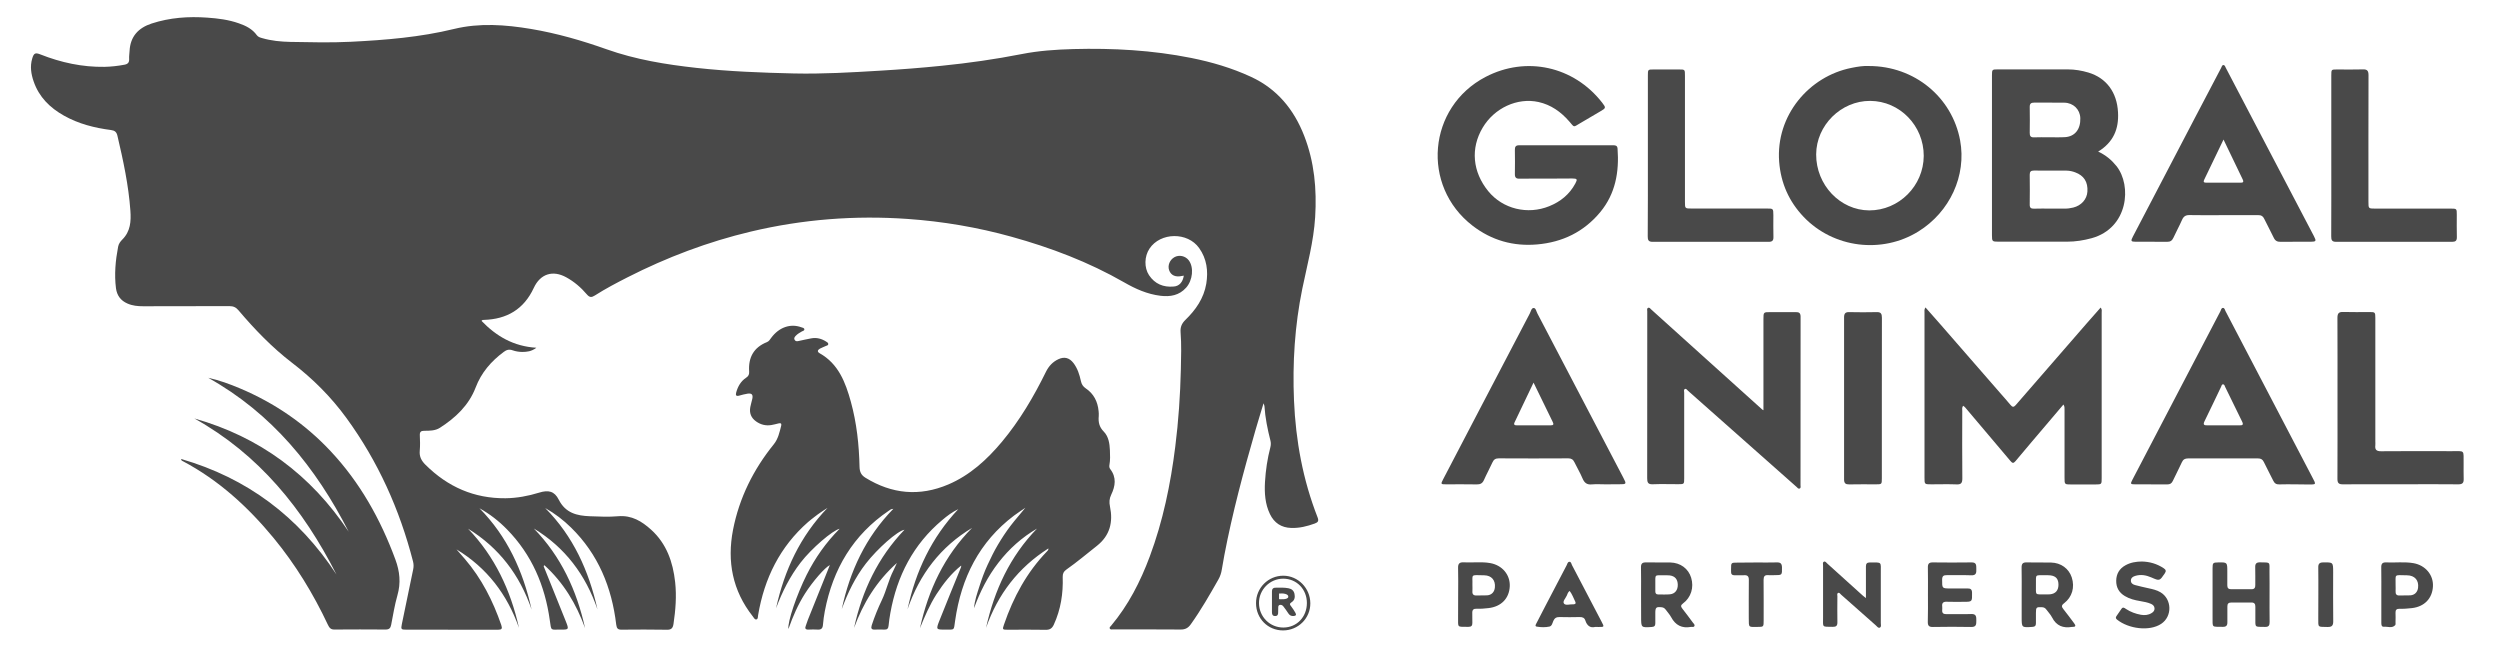 <?xml version="1.0" encoding="utf-8"?>
<!-- Generator: Adobe Illustrator 27.6.1, SVG Export Plug-In . SVG Version: 6.00 Build 0)  -->
<svg version="1.1" id="Layer_1" xmlns="http://www.w3.org/2000/svg" xmlns:xlink="http://www.w3.org/1999/xlink" x="0px" y="0px"
	 viewBox="0 0 362.77 96.18" style="enable-background:new 0 0 362.77 96.18;" xml:space="preserve">
<style type="text/css">
	.st0{fill:#494949;}
</style>
<g>
	<path class="st0" d="M171.78,40c-0.12,0.02-0.19,0.02-0.25,0.04c-0.94,0.22-1.62-0.08-1.88-0.83c-0.24-0.68,0.08-1.49,0.75-1.88
		c0.69-0.4,1.62-0.2,2.11,0.46c0.75,1.01,0.57,2.87-0.39,3.95c-1.01,1.13-2.31,1.35-3.72,1.18c-1.91-0.23-3.63-1-5.28-1.95
		c-5.16-2.96-10.66-5.04-16.35-6.62c-4.93-1.37-9.96-2.22-15.05-2.58c-7.67-0.54-15.25,0.05-22.75,1.83
		c-6.23,1.48-12.19,3.73-17.91,6.64c-1.61,0.82-3.21,1.66-4.73,2.63c-0.47,0.3-0.76,0.33-1.17-0.15c-0.85-1-1.84-1.85-2.99-2.48
		c-1.96-1.08-3.76-0.51-4.71,1.53c-1.45,3.13-3.93,4.55-7.24,4.65c-0.1,0-0.21-0.03-0.35,0.14c2.14,2.22,4.64,3.7,7.96,3.9
		c-0.73,0.56-1.39,0.6-2.02,0.61c-0.48,0-0.98-0.08-1.43-0.24c-0.51-0.18-0.88-0.07-1.29,0.24c-1.81,1.35-3.24,2.98-4.07,5.16
		c-0.99,2.59-2.93,4.4-5.19,5.85c-0.67,0.43-1.5,0.43-2.28,0.43c-0.46,0-0.65,0.16-0.63,0.64c0.03,0.75,0.06,1.51-0.01,2.26
		c-0.08,0.86,0.25,1.46,0.84,2.04c3.23,3.21,7.07,4.89,11.6,4.85c1.66-0.02,3.28-0.32,4.87-0.81c1.34-0.42,2.23-0.24,2.86,1.02
		c0.98,1.94,2.64,2.33,4.5,2.4c1.37,0.05,2.76,0.12,4.12,0c1.96-0.17,3.43,0.73,4.79,1.96c2.23,2.02,3.16,4.68,3.48,7.61
		c0.22,2.03,0.06,4.04-0.24,6.05c-0.09,0.63-0.33,0.87-0.98,0.85c-2.18-0.04-4.36-0.03-6.54-0.01c-0.53,0.01-0.72-0.16-0.79-0.72
		c-0.64-5.43-2.62-10.23-6.54-14.08c-1.13-1.11-2.38-2.07-3.77-2.85c4.07,4.09,6.34,9.12,7.59,14.71c-1.72-5.02-4.71-9-9.24-11.74
		c3.94,4.04,6.22,8.96,7.44,14.46c-1.27-3.52-3.14-6.62-5.9-9.13c-0.18,0.12-0.08,0.21-0.05,0.3c1.05,2.61,2.11,5.21,3.15,7.83
		c0.48,1.2,0.46,1.23-0.8,1.21c-1.42-0.02-1.29,0.27-1.52-1.35c-0.7-5.05-2.62-9.52-6.19-13.17c-1.19-1.22-2.52-2.26-4.02-3.09
		c4.04,4.1,6.33,9.11,7.57,14.7c-1.72-5.02-4.73-8.97-9.22-11.73c3.88,4.04,6.17,8.92,7.39,14.39c-1.72-4.88-4.67-8.73-9.07-11.39
		c0.41,0.47,0.82,0.93,1.22,1.4c2.42,2.82,4.07,6.07,5.28,9.58c0.18,0.53,0.07,0.68-0.48,0.68c-4.44-0.01-8.89-0.01-13.33-0.01
		c-0.72,0-0.77-0.06-0.62-0.8c0.54-2.66,1.09-5.31,1.65-7.97c0.08-0.39,0.07-0.75-0.03-1.14c-1.94-7.55-5.08-14.51-9.65-20.79
		c-2.25-3.09-4.9-5.73-7.92-8.04c-2.88-2.21-5.4-4.83-7.76-7.61c-0.36-0.43-0.75-0.6-1.31-0.6c-4.17,0.02-8.34,0.01-12.51,0.02
		c-0.79,0-1.56-0.07-2.3-0.4c-0.96-0.42-1.51-1.16-1.65-2.2c-0.26-2.03-0.07-4.04,0.31-6.04c0.08-0.43,0.33-0.76,0.61-1.04
		c1.19-1.18,1.28-2.65,1.17-4.19c-0.26-3.69-1.04-7.28-1.88-10.87c-0.13-0.55-0.39-0.76-0.93-0.83c-2.39-0.31-4.7-0.89-6.83-2.09
		c-2.03-1.14-3.62-2.69-4.4-4.97c-0.37-1.07-0.54-2.17-0.21-3.3C4.9,7.71,5.12,7.6,5.87,7.9c2.99,1.18,6.08,1.85,9.29,1.8
		c0.97-0.02,1.94-0.13,2.9-0.31c0.53-0.1,0.71-0.35,0.68-0.88c-0.02-0.36,0.04-0.73,0.06-1.09c0.1-2.14,1.29-3.38,3.21-4.01
		c2.64-0.86,5.34-1.05,8.09-0.85c1.55,0.11,3.07,0.3,4.55,0.82c1.01,0.35,1.96,0.81,2.62,1.73c0.19,0.26,0.49,0.34,0.77,0.42
		c1.33,0.39,2.71,0.52,4.08,0.55c2.94,0.05,5.89,0.13,8.82-0.02C55.96,5.81,60.97,5.4,65.89,4.2c3.7-0.9,7.44-0.62,11.16,0
		c3.75,0.63,7.39,1.68,10.97,2.95c4.23,1.5,8.6,2.21,13.03,2.7c4.71,0.52,9.44,0.7,14.18,0.81c4.15,0.09,8.28-0.15,12.42-0.4
		c3.02-0.18,6.03-0.41,9.04-0.72c3.87-0.39,7.72-0.94,11.55-1.69c2.47-0.49,4.99-0.66,7.51-0.73c5.75-0.15,11.46,0.16,17.11,1.29
		c2.98,0.6,5.88,1.45,8.65,2.73c3.78,1.74,6.24,4.71,7.74,8.57c1.48,3.8,1.84,7.75,1.59,11.8c-0.22,3.55-1.16,6.96-1.87,10.41
		c-1.09,5.34-1.43,10.76-1.2,16.2c0.25,5.83,1.29,11.51,3.42,16.95c0.2,0.52,0.08,0.72-0.41,0.9c-1.11,0.4-2.22,0.68-3.41,0.64
		c-1.43-0.04-2.47-0.72-3.09-2.01c-0.71-1.47-0.81-3.07-0.72-4.67c0.1-1.7,0.35-3.38,0.78-5.03c0.08-0.32,0.09-0.64,0.01-0.96
		c-0.42-1.65-0.76-3.31-0.87-5.02c-0.01-0.08-0.05-0.15-0.13-0.4c-0.42,1.4-0.81,2.64-1.17,3.89c-1.73,6-3.35,12.02-4.52,18.16
		c-0.13,0.68-0.25,1.36-0.36,2.04c-0.08,0.54-0.25,1.04-0.52,1.51c-1.25,2.2-2.51,4.4-3.98,6.46c-0.38,0.54-0.81,0.78-1.48,0.77
		c-3.26-0.03-6.52-0.01-9.78-0.02c-0.18,0-0.41,0.08-0.51-0.14c-0.07-0.16,0.09-0.27,0.19-0.38c2.51-2.99,4.26-6.41,5.62-10.06
		c1.92-5.15,3.02-10.49,3.7-15.94c0.47-3.72,0.72-7.45,0.81-11.2c0.04-1.81,0.1-3.62-0.04-5.42c-0.05-0.73,0.17-1.25,0.69-1.76
		c1.5-1.45,2.68-3.13,3.04-5.26c0.3-1.84,0.08-3.61-1.04-5.18c-1.67-2.35-5.61-2.3-7.2,0.09c-0.75,1.12-0.79,2.76-0.07,3.85
		c0.85,1.28,2.1,1.78,3.57,1.65C171.13,41.53,171.64,40.92,171.78,40z"/>
	<path class="st0" d="M152.13,79.58c-4.37,2.79-7.33,6.64-9.05,11.53c1.21-5.47,3.48-10.37,7.4-14.41c-2.19,1.28-4.05,2.94-5.6,4.95
		c-1.55,2-2.67,4.22-3.54,6.61c0.08-1.1,0.45-2.13,0.78-3.17c0.34-1.07,0.72-2.12,1.19-3.13c0.46-0.99,0.94-1.98,1.5-2.92
		c0.57-0.96,1.18-1.89,1.86-2.78c0.67-0.88,1.42-1.7,2.12-2.58c-0.55,0.38-1.11,0.74-1.65,1.14c-5.03,3.8-7.65,9.02-8.54,15.23
		c-0.22,1.51-0.02,1.29-1.43,1.31c-1.33,0.01-1.36-0.01-0.87-1.26c1.03-2.6,2.09-5.18,3.14-7.76c0.03-0.08,0.05-0.16,0.03-0.27
		c-1.45,1.16-2.57,2.6-3.58,4.16c-0.99,1.55-1.71,3.23-2.4,4.93c1.22-5.55,3.54-10.51,7.57-14.56c-4.58,2.74-7.62,6.73-9.37,11.81
		c1.18-5.52,3.5-10.42,7.37-14.53c-0.87,0.41-1.62,0.98-2.34,1.59c-4.19,3.52-6.55,8.09-7.52,13.47c-0.11,0.61-0.2,1.23-0.26,1.86
		c-0.04,0.41-0.21,0.58-0.6,0.56c-0.47-0.01-0.93-0.02-1.4,0c-0.49,0.02-0.58-0.19-0.44-0.64c0.41-1.25,0.9-2.46,1.47-3.65
		c0.67-1.4,0.97-2.94,1.69-4.32c0.15-0.3,0.28-0.61,0.49-1.06c-2.97,2.66-4.9,5.83-6.22,9.43c1.18-5.41,3.46-10.22,7.32-14.25
		c-1.03,0.17-3.92,2.74-5.6,4.9c-1.55,2-2.63,4.24-3.5,6.61c1.18-5.5,3.46-10.42,7.48-14.54c-0.34,0-0.5,0.17-0.67,0.28
		c-5.15,3.49-8.1,8.44-9.27,14.56c-0.12,0.65-0.22,1.32-0.27,1.98c-0.04,0.52-0.25,0.73-0.76,0.7c-0.44-0.03-0.89-0.02-1.33,0
		c-0.47,0.02-0.56-0.18-0.39-0.59c0.11-0.28,0.19-0.57,0.3-0.85c1.06-2.65,2.13-5.3,3.18-7.92c-0.69,0.32-2.48,2.36-3.61,4.14
		c-1,1.58-1.75,3.28-2.4,5.13c-0.16-1,1.23-5.04,2.64-7.85c1.24-2.47,2.81-4.7,4.79-6.69c-1.01,0.22-4.07,2.84-5.66,4.9
		c-1.55,2.01-2.68,4.26-3.57,6.64c1.21-5.52,3.51-10.46,7.47-14.57c-0.32,0.21-0.64,0.4-0.95,0.62c-0.32,0.22-0.63,0.44-0.93,0.68
		c-0.32,0.25-0.64,0.49-0.95,0.76c-4.07,3.57-6.34,8.16-7.24,13.5c-0.04,0.23,0,0.56-0.23,0.62c-0.27,0.07-0.4-0.26-0.56-0.46
		c-2.92-3.71-3.74-7.94-2.85-12.54c0.91-4.66,2.97-8.77,5.93-12.43c0.62-0.77,0.82-1.74,1.06-2.67c0.08-0.34-0.08-0.42-0.39-0.34
		c-0.35,0.09-0.7,0.18-1.05,0.24c-0.81,0.13-1.56-0.06-2.22-0.54c-0.71-0.51-0.99-1.21-0.82-2.09c0.08-0.4,0.2-0.79,0.29-1.19
		c0.12-0.59-0.07-0.82-0.67-0.74c-0.42,0.06-0.83,0.18-1.24,0.29c-0.44,0.12-0.54-0.05-0.43-0.46c0.24-0.88,0.68-1.64,1.44-2.14
		c0.36-0.23,0.47-0.5,0.44-0.91c-0.14-2.05,0.68-3.5,2.59-4.26c0.3-0.12,0.44-0.39,0.62-0.63c1.13-1.52,2.78-2.1,4.36-1.52
		c0.17,0.06,0.43,0.08,0.44,0.31c0.01,0.19-0.23,0.22-0.37,0.3c-0.31,0.18-0.63,0.36-0.88,0.63c-0.15,0.16-0.29,0.34-0.17,0.57
		c0.12,0.23,0.33,0.24,0.55,0.19c0.62-0.13,1.24-0.28,1.86-0.39c0.79-0.15,1.51,0.04,2.18,0.47c0.14,0.09,0.32,0.17,0.3,0.38
		c-0.02,0.18-0.21,0.19-0.34,0.25c-0.29,0.14-0.59,0.24-0.87,0.39c-0.33,0.19-0.44,0.44-0.04,0.67c2.73,1.53,3.75,4.22,4.53,7.04
		c0.85,3.09,1.19,6.26,1.26,9.45c0.02,0.74,0.25,1.2,0.85,1.57c3.85,2.38,7.86,2.75,12.03,0.98c3.14-1.34,5.6-3.59,7.78-6.19
		c2.58-3.09,4.61-6.54,6.39-10.16c0.41-0.83,0.99-1.45,1.81-1.83c0.87-0.4,1.59-0.21,2.19,0.57c0.58,0.77,0.87,1.67,1.07,2.6
		c0.1,0.47,0.3,0.79,0.71,1.07c1.15,0.77,1.73,1.91,1.86,3.3c0.02,0.24,0.04,0.48,0.02,0.71c-0.08,0.87,0.06,1.58,0.73,2.26
		c0.69,0.7,0.85,1.72,0.89,2.7c0.03,0.71,0.06,1.42-0.07,2.13c-0.04,0.22-0.02,0.43,0.12,0.61c0.93,1.2,0.74,2.47,0.14,3.71
		c-0.28,0.58-0.31,1.09-0.18,1.72c0.47,2.26,0,4.2-1.89,5.7c-1.47,1.16-2.9,2.37-4.44,3.45c-0.4,0.28-0.54,0.59-0.53,1.07
		c0.08,2.4-0.28,4.72-1.29,6.92c-0.25,0.54-0.57,0.76-1.17,0.75c-1.84-0.04-3.68-0.01-5.52-0.01c-0.77,0-0.79-0.03-0.54-0.75
		c1.36-3.98,3.32-7.59,6.24-10.62C152.02,79.9,152.15,79.83,152.13,79.58z"/>
	<path class="st0" d="M30.21,54.82c1.6,0.35,3.12,0.91,4.62,1.54c4.99,2.11,9.4,5.11,13.13,9.09c4.26,4.54,7.25,9.87,9.41,15.73
		c0.65,1.75,0.81,3.41,0.3,5.2c-0.4,1.4-0.63,2.86-0.91,4.29c-0.09,0.49-0.31,0.68-0.81,0.68c-2.48-0.02-4.95-0.02-7.43,0
		c-0.53,0.01-0.74-0.27-0.94-0.69c-2.13-4.53-4.72-8.76-7.89-12.61c-3.72-4.51-7.97-8.38-13.14-11.12c-0.1-0.05-0.25-0.07-0.27-0.33
		c9.57,2.77,17.05,8.36,22.54,16.76c-4.82-9.49-11.26-17.44-20.62-22.64c9.45,2.67,16.9,8.16,22.4,16.44
		C45.83,67.81,39.45,59.98,30.21,54.82z"/>
	<path class="st0" d="M224.36,25.92c-1.29,0-2.58-0.01-3.87,0.01c-0.49,0.01-0.68-0.17-0.67-0.68c0.02-1.16,0.02-2.33,0-3.49
		c-0.01-0.44,0.11-0.68,0.6-0.68c4.57,0.01,9.14,0.01,13.71,0c0.34,0,0.56,0.08,0.59,0.49c0.25,3.38-0.3,6.54-2.51,9.21
		c-2.39,2.88-5.49,4.37-9.16,4.69c-3.45,0.3-6.59-0.58-9.36-2.71c-7.52-5.79-6.51-17.22,1.88-21.6c5.89-3.07,12.79-1.55,16.91,3.73
		c0.58,0.75,0.57,0.79-0.26,1.27c-0.97,0.57-1.94,1.15-2.91,1.71c-1.08,0.63-0.8,0.66-1.61-0.26c-1.21-1.39-2.65-2.41-4.46-2.81
		c-3.07-0.67-6.39,0.87-8.09,3.72c-1.79,3-1.48,6.43,0.82,9.24c2.1,2.56,5.69,3.44,8.84,2.16c1.63-0.66,2.93-1.71,3.78-3.29
		c0.34-0.63,0.27-0.72-0.44-0.73C226.9,25.92,225.63,25.92,224.36,25.92z"/>
	<path class="st0" d="M299.42,58.7c-0.76,0.9-1.5,1.77-2.24,2.64c-1.58,1.86-3.16,3.71-4.72,5.58c-0.3,0.36-0.46,0.29-0.73-0.03
		c-2.09-2.49-4.19-4.96-6.29-7.44c-0.17-0.2-0.33-0.43-0.58-0.57c-0.19,0.27-0.12,0.54-0.12,0.79c-0.01,3.25-0.02,6.51,0.01,9.76
		c0,0.63-0.16,0.89-0.82,0.86c-1.23-0.05-2.45-0.01-3.68-0.01c-0.99,0-0.99,0-0.99-0.98c0-7.97,0-15.95,0-23.92
		c0-0.23-0.06-0.47,0.14-0.77c0.76,0.86,1.5,1.7,2.24,2.54c2.85,3.27,5.7,6.54,8.55,9.82c0.52,0.6,1.05,1.18,1.55,1.79
		c0.27,0.33,0.46,0.36,0.75,0.03c3.41-3.94,6.84-7.87,10.26-11.81c0.68-0.78,1.37-1.56,2.07-2.35c0.23,0.27,0.15,0.52,0.15,0.74
		c0,8,0,15.99,0,23.99c0,0.93,0,0.93-0.91,0.94c-1.16,0-2.33,0-3.49,0c-0.99,0-0.99,0-0.99-0.98c0-3.28,0-6.55,0-9.83
		C299.56,59.24,299.63,59,299.42,58.7z"/>
	<path class="st0" d="M304.46,22c1.11,0.51,1.94,1.21,2.65,2.09c2.28,2.86,1.71,9-3.58,10.47c-1.17,0.32-2.36,0.51-3.57,0.51
		c-3.32,0-6.64,0-9.96,0c-0.91,0-0.95-0.04-0.95-0.93c0-7.73,0-15.46,0-23.2c0-0.85,0.02-0.87,0.85-0.87c3.38,0,6.77,0,10.15,0
		c1.03,0,2.02,0.17,3,0.46c2.61,0.79,4.14,2.87,4.29,5.76C307.48,18.72,306.67,20.64,304.46,22z M297.55,30.27
		c0.68,0,1.35-0.01,2.03,0c0.43,0.01,0.84-0.05,1.26-0.15c1.18-0.29,1.99-1.2,2.06-2.32c0.09-1.39-0.5-2.32-1.77-2.79
		c-0.4-0.15-0.81-0.24-1.24-0.25c-1.59-0.01-3.17,0-4.76-0.01c-0.44,0-0.6,0.16-0.6,0.61c0.02,1.44,0.02,2.89,0,4.33
		c-0.01,0.46,0.18,0.6,0.61,0.59C295.94,30.25,296.74,30.27,297.55,30.27z M297.31,19.92C297.31,19.92,297.31,19.91,297.31,19.92
		c0.78-0.01,1.57,0.03,2.35-0.02c1.43-0.09,2.26-1.15,2.21-2.76c-0.04-1.26-1.01-2.22-2.32-2.24c-1.46-0.02-2.92,0-4.38-0.01
		c-0.46,0-0.65,0.16-0.64,0.64c0.02,1.25,0.02,2.5,0,3.75c-0.01,0.47,0.15,0.67,0.62,0.65C295.87,19.9,296.59,19.92,297.31,19.92z"
		/>
	<path class="st0" d="M271.21,9.58c6.59,0,12.06,4.52,13.22,10.8c0.94,5.1-1.48,10.37-6.06,13.21c-5.29,3.28-12.32,2.41-16.64-2.11
		c-2.12-2.22-3.32-4.89-3.56-8.01c-0.51-6.71,4.33-12.4,10.49-13.62C269.54,9.67,270.44,9.53,271.21,9.58z M271.38,14.64
		c-4.23-0.02-7.82,3.54-7.84,7.76c-0.02,4.43,3.47,8.11,7.7,8.13c4.32,0.01,7.89-3.56,7.91-7.91
		C279.16,18.24,275.67,14.66,271.38,14.64z"/>
	<path class="st0" d="M255.89,59.53c0-0.35,0-0.61,0-0.87c0-4.12,0-8.23,0-12.35c0-1.02,0-1.02,1.03-1.02c1.23,0,2.45,0.01,3.68,0
		c0.48-0.01,0.68,0.16,0.68,0.67c-0.01,8.14-0.01,16.29-0.01,24.43c0,0.18,0.09,0.43-0.15,0.51c-0.18,0.06-0.29-0.13-0.42-0.24
		c-5.25-4.65-10.5-9.3-15.75-13.95c-0.14-0.12-0.26-0.36-0.46-0.26c-0.2,0.1-0.1,0.35-0.1,0.53c-0.01,4.14,0,8.27,0,12.41
		c0,0.86,0,0.87-0.84,0.87c-1.25,0-2.5-0.04-3.74,0.01c-0.7,0.03-0.79-0.3-0.79-0.89c0.01-6.92,0.01-13.83,0.01-20.75
		c0-1.14,0-2.28,0-3.43c0-0.18-0.09-0.43,0.12-0.53c0.2-0.09,0.34,0.12,0.47,0.25c2.35,2.11,4.69,4.23,7.03,6.34
		c2.99,2.7,5.99,5.4,8.98,8.09C255.66,59.41,255.72,59.43,255.89,59.53z"/>
	<path class="st0" d="M232.96,70.28c-0.66,0-1.32-0.05-1.97,0.01c-0.71,0.07-1.08-0.22-1.35-0.86c-0.34-0.81-0.8-1.57-1.18-2.36
		c-0.19-0.4-0.45-0.56-0.89-0.56c-3.36,0.02-6.73,0.02-10.09,0c-0.47,0-0.73,0.17-0.92,0.6c-0.39,0.86-0.85,1.69-1.23,2.55
		c-0.22,0.49-0.54,0.64-1.04,0.63c-1.48-0.03-2.96-0.01-4.44-0.01c-0.79,0-0.81-0.02-0.44-0.73c1.78-3.43,3.57-6.85,5.36-10.27
		c2.4-4.6,4.81-9.2,7.22-13.8c0.15-0.29,0.23-0.79,0.56-0.79c0.32,0.01,0.38,0.51,0.54,0.8c4.15,7.93,8.3,15.85,12.44,23.78
		c0.52,0.99,0.51,1-0.59,1C234.27,70.28,233.62,70.28,232.96,70.28z M222.53,55.52c-0.96,2.02-1.86,3.88-2.75,5.76
		c-0.19,0.39,0.06,0.44,0.35,0.44c1.63,0,3.25,0,4.88,0c0.4,0,0.49-0.13,0.3-0.5C224.4,59.38,223.51,57.53,222.53,55.52z"/>
	<path class="st0" d="M333.03,70.28c-0.76,0-1.52-0.02-2.28,0.01c-0.44,0.02-0.7-0.15-0.89-0.55c-0.44-0.91-0.93-1.79-1.36-2.7
		c-0.18-0.38-0.43-0.52-0.84-0.52c-3.39,0.01-6.77,0.01-10.16,0c-0.44,0-0.7,0.14-0.89,0.55c-0.42,0.92-0.89,1.81-1.32,2.72
		c-0.17,0.36-0.4,0.5-0.79,0.5c-1.57-0.01-3.13,0-4.7-0.01c-0.65,0-0.69-0.06-0.38-0.65c2.25-4.32,4.51-8.64,6.76-12.95
		c2.01-3.84,4.01-7.68,6.02-11.52c0.09-0.18,0.12-0.47,0.36-0.48c0.25-0.01,0.29,0.29,0.38,0.47c4.19,8,8.37,16.01,12.55,24.02
		c0.64,1.22,0.68,1.13-0.69,1.13C334.22,70.28,333.62,70.28,333.03,70.28z M322.63,61.72c0.78,0,1.56-0.01,2.35,0
		c0.42,0.01,0.6-0.07,0.37-0.54c-0.83-1.67-1.64-3.35-2.46-5.03c-0.07-0.15-0.1-0.37-0.3-0.38c-0.2-0.01-0.23,0.22-0.3,0.37
		c-0.8,1.66-1.58,3.33-2.4,4.99c-0.25,0.51-0.04,0.6,0.4,0.59C321.06,61.71,321.85,61.72,322.63,61.72z"/>
	<path class="st0" d="M322.62,31.22c-1.63,0-3.26,0.03-4.89-0.01c-0.58-0.01-0.88,0.19-1.11,0.72c-0.38,0.87-0.84,1.69-1.23,2.55
		c-0.19,0.42-0.45,0.62-0.92,0.61c-1.52-0.02-3.05,0-4.57-0.01c-0.69,0-0.74-0.11-0.4-0.75c3-5.74,6-11.49,9-17.23
		c1.26-2.41,2.53-4.83,3.8-7.24c0.09-0.16,0.13-0.43,0.34-0.42c0.21,0,0.26,0.26,0.35,0.42c1.98,3.78,3.96,7.57,5.94,11.35
		c2.28,4.35,4.56,8.71,6.84,13.06c0.37,0.71,0.32,0.8-0.45,0.81c-1.46,0.01-2.92-0.01-4.38,0.01c-0.48,0.01-0.78-0.13-1-0.59
		c-0.44-0.93-0.94-1.83-1.39-2.76c-0.18-0.38-0.43-0.53-0.84-0.52C326.01,31.23,324.32,31.22,322.62,31.22z M322.65,20.25
		c-0.98,2.04-1.89,3.93-2.8,5.82c-0.15,0.3-0.07,0.44,0.27,0.44c1.69,0,3.38,0,5.07,0c0.35,0,0.39-0.17,0.25-0.46
		C324.53,24.17,323.62,22.27,322.65,20.25z"/>
	<path class="st0" d="M339.19,57.77c0-3.88,0.01-7.76-0.01-11.63c0-0.64,0.17-0.89,0.82-0.87c1.29,0.04,2.58,0.01,3.87,0.01
		c0.77,0,0.81,0.04,0.81,0.86c0,5.97,0,11.94,0,17.9c0,0.19,0.02,0.39,0,0.58c-0.08,0.65,0.18,0.86,0.82,0.86
		c3.38-0.03,6.77-0.02,10.15-0.01c2.12,0.01,1.81-0.29,1.84,1.89c0.01,0.71-0.02,1.42,0.01,2.13c0.02,0.58-0.17,0.79-0.77,0.79
		c-2.5-0.03-4.99-0.01-7.49-0.01c-3.09,0-6.18-0.01-9.27,0.01c-0.62,0.01-0.8-0.21-0.79-0.82C339.2,65.57,339.19,61.67,339.19,57.77
		z"/>
	<path class="st0" d="M338.29,22.52c0-3.86,0-7.71,0-11.57c0-0.87,0-0.87,0.84-0.87c1.25,0,2.5,0.03,3.74-0.01
		c0.66-0.03,0.82,0.23,0.82,0.86c-0.02,6.12-0.01,12.23-0.01,18.35c0,0.98,0,0.99,0.97,0.99c3.66,0,7.32,0,10.98,0
		c0.87,0,0.87,0.01,0.87,0.91c0,1.08-0.02,2.15,0.01,3.23c0.01,0.51-0.19,0.68-0.67,0.68c-5.63-0.01-11.25-0.01-16.88,0
		c-0.61,0-0.68-0.3-0.68-0.81C338.3,30.36,338.29,26.44,338.29,22.52z"/>
	<path class="st0" d="M239.12,22.58c0-3.88,0-7.75,0-11.63c0-0.86,0-0.87,0.84-0.87c1.23,0,2.45,0,3.68,0c0.86,0,0.86,0,0.86,0.91
		c0,6.1,0,12.19,0,18.29c0,0.98,0,0.98,0.98,0.98c3.64,0,7.28,0,10.91,0c0.93,0,0.93,0,0.94,0.98c0,1.06-0.02,2.11,0.01,3.17
		c0.01,0.51-0.19,0.68-0.68,0.68c-5.63-0.01-11.25-0.01-16.88,0c-0.61,0-0.68-0.31-0.68-0.81
		C239.13,30.38,239.12,26.48,239.12,22.58z"/>
	<path class="st0" d="M273.07,57.84c0,3.86,0,7.71,0,11.57c0,0.86-0.01,0.87-0.85,0.87c-1.29,0-2.58-0.02-3.87,0.01
		c-0.53,0.01-0.76-0.15-0.76-0.72c0.01-7.84,0.01-15.68,0-23.52c0-0.55,0.19-0.78,0.74-0.76c1.33,0.03,2.67,0.03,4,0
		c0.6-0.02,0.75,0.24,0.75,0.81C273.07,50,273.07,53.92,273.07,57.84z"/>
	<path class="st0" d="M293.36,86.26c0-1.29,0.02-2.59-0.01-3.88c-0.01-0.54,0.15-0.79,0.72-0.77c1.18,0.03,2.37-0.01,3.55,0.02
		c1.45,0.03,2.59,0.88,3.01,2.16c0.46,1.43,0.06,2.85-1.12,3.75c-0.41,0.31-0.37,0.51-0.08,0.87c0.54,0.66,1.03,1.36,1.55,2.04
		c0.29,0.37,0.19,0.53-0.26,0.52c-0.02,0-0.04,0-0.06,0c-1.27,0.21-2.26-0.14-2.89-1.38c-0.21-0.42-0.56-0.76-0.83-1.14
		c-0.16-0.23-0.37-0.33-0.64-0.34c-0.8-0.04-0.87,0.01-0.87,0.83c0,0.5-0.01,0.99,0,1.49c0.01,0.39-0.17,0.52-0.54,0.54
		c-1.53,0.1-1.53,0.11-1.53-1.41C293.36,88.46,293.36,87.36,293.36,86.26z M295.43,84.83c0.02,1.64-0.22,1.4,1.42,1.42
		c0.21,0,0.42,0.01,0.63-0.01c0.79-0.08,1.21-0.56,1.22-1.36c0.01-0.85-0.35-1.29-1.17-1.39c-0.25-0.03-0.5-0.02-0.76-0.02
		C295.24,83.49,295.45,83.27,295.43,84.83z"/>
	<path class="st0" d="M238.13,86.27c0-1.31,0.02-2.63-0.01-3.94c-0.01-0.53,0.18-0.73,0.7-0.72c1.18,0.02,2.37-0.01,3.55,0.01
		c1.47,0.03,2.63,0.89,3.03,2.21c0.43,1.41-0.01,2.86-1.18,3.73c-0.36,0.27-0.34,0.45-0.09,0.77c0.52,0.65,1.01,1.33,1.51,2
		c0.11,0.15,0.31,0.29,0.24,0.5c-0.09,0.23-0.33,0.11-0.51,0.14c-1.29,0.24-2.24-0.23-2.87-1.41c-0.21-0.39-0.53-0.73-0.79-1.09
		c-0.15-0.2-0.32-0.32-0.58-0.35c-0.8-0.09-0.93,0.01-0.93,0.83c0,0.5-0.01,0.99,0,1.49c0.01,0.39-0.17,0.52-0.53,0.54
		c-1.53,0.1-1.53,0.11-1.53-1.47C238.13,88.42,238.13,87.35,238.13,86.27z M240.2,84.84c0,0.32,0,0.64,0,0.97
		c0,0.28,0.11,0.45,0.41,0.45c0.57,0,1.14,0.03,1.71-0.02c0.73-0.07,1.15-0.61,1.14-1.38c-0.01-0.79-0.4-1.26-1.15-1.36
		c-0.25-0.03-0.51-0.02-0.76-0.02C240,83.49,240.22,83.27,240.2,84.84z"/>
	<path class="st0" d="M270.76,86.79c0-0.92,0-1.67,0-2.41c0-0.73,0.01-1.47,0-2.2c0-0.37,0.15-0.56,0.53-0.56
		c1.87-0.01,1.62-0.14,1.63,1.52c0.01,2.41,0.01,4.83,0,7.24c0,0.25,0.11,0.59-0.16,0.7c-0.22,0.09-0.4-0.19-0.57-0.34
		c-1.68-1.48-3.35-2.97-5.03-4.45c-0.12-0.11-0.24-0.32-0.41-0.26c-0.23,0.08-0.13,0.34-0.13,0.51c-0.01,1.25-0.02,2.5,0,3.75
		c0.01,0.51-0.18,0.68-0.67,0.67c-1.61-0.03-1.41,0.14-1.41-1.4c-0.01-2.5,0-5,0-7.5c0-0.19-0.08-0.44,0.1-0.54
		c0.24-0.13,0.37,0.13,0.52,0.26c1.62,1.45,3.23,2.92,4.84,4.37C270.2,86.35,270.41,86.51,270.76,86.79z"/>
	<path class="st0" d="M329.33,86.3c0,1.31-0.01,2.63,0.01,3.94c0.01,0.51-0.13,0.75-0.67,0.73c-1.57-0.03-1.39,0.15-1.4-1.42
		c0-0.5-0.01-0.99,0-1.49c0.01-0.42-0.14-0.64-0.58-0.63c-0.97,0.01-1.95,0.01-2.92,0c-0.41,0-0.57,0.19-0.56,0.59
		c0.01,0.75-0.01,1.51,0,2.26c0.01,0.49-0.17,0.69-0.67,0.68c-1.64-0.04-1.47,0.2-1.48-1.47c-0.01-2.35,0-4.69,0-7.04
		c0-0.78,0.07-0.83,0.84-0.84c1.3-0.02,1.3-0.02,1.3,1.34c0,0.67,0.01,1.34,0,2c0,0.38,0.17,0.55,0.54,0.55c0.99,0,1.99-0.01,2.98,0
		c0.42,0,0.55-0.22,0.54-0.61c-0.01-0.86,0.02-1.72-0.01-2.58c-0.02-0.54,0.2-0.72,0.71-0.71c1.57,0.02,1.35-0.07,1.36,1.33
		C329.34,84.06,329.33,85.18,329.33,86.3z"/>
	<path class="st0" d="M279.76,86.28c0-1.31,0.02-2.63-0.01-3.94c-0.01-0.52,0.16-0.73,0.69-0.73c1.88,0.02,3.76,0.03,5.64,0
		c0.78-0.02,0.68,0.48,0.7,0.98c0.02,0.53-0.02,0.92-0.73,0.89c-1.18-0.05-2.37,0-3.55-0.02c-0.48-0.01-0.68,0.13-0.68,0.66
		c0,1.27-0.03,1.27,1.23,1.27c0.82,0,1.65,0.01,2.47,0c0.45-0.01,0.64,0.16,0.64,0.64c0.02,1.3,0.04,1.3-1.26,1.3
		c-0.8,0-1.61,0.02-2.41-0.01c-0.49-0.02-0.72,0.16-0.66,0.67c0.02,0.17,0.01,0.35,0,0.52c-0.04,0.45,0.16,0.61,0.6,0.61
		c1.2-0.02,2.41,0.03,3.61-0.02c0.75-0.03,0.74,0.41,0.74,0.94c0,0.53,0.01,0.96-0.74,0.94c-1.86-0.04-3.72-0.03-5.58,0
		c-0.57,0.01-0.73-0.21-0.72-0.76C279.78,88.91,279.76,87.59,279.76,86.28z"/>
	<path class="st0" d="M310.78,81.48c1.15,0.02,2.21,0.33,3.18,0.97c0.34,0.22,0.4,0.42,0.15,0.78c-0.74,1.08-0.73,1.09-1.93,0.56
		c-0.76-0.33-1.54-0.47-2.35-0.22c-0.32,0.1-0.6,0.27-0.62,0.65c-0.02,0.39,0.26,0.58,0.58,0.67c0.65,0.18,1.31,0.32,1.97,0.47
		c0.6,0.13,1.2,0.26,1.74,0.58c1.68,1,1.74,3.51,0.1,4.59c-1.72,1.13-4.75,0.71-6.4-0.62c-0.18-0.14-0.23-0.31-0.09-0.5
		c0.24-0.35,0.49-0.7,0.73-1.06c0.22-0.32,0.43-0.14,0.65,0.01c0.67,0.44,1.4,0.71,2.18,0.85c0.54,0.09,1.06,0.05,1.53-0.24
		c0.27-0.16,0.47-0.37,0.44-0.72c-0.03-0.32-0.24-0.5-0.5-0.62c-0.51-0.23-1.05-0.31-1.59-0.41c-0.77-0.13-1.53-0.31-2.22-0.73
		c-0.84-0.5-1.27-1.25-1.25-2.24c0.02-0.98,0.46-1.73,1.32-2.21C309.14,81.62,309.95,81.49,310.78,81.48z"/>
	<path class="st0" d="M345.55,86.35c0-1.34,0.01-2.67-0.01-4.01c-0.01-0.52,0.16-0.75,0.69-0.73c1.33,0.06,2.67-0.12,3.99,0.11
		c1.74,0.31,2.91,1.72,2.82,3.37c-0.09,1.75-1.24,2.94-3.04,3.15c-0.61,0.07-1.22,0.12-1.83,0.1c-0.4-0.01-0.58,0.17-0.56,0.58
		c0.02,0.45,0.01,0.9,0,1.36c0,0.15,0.03,0.35-0.05,0.44c-0.47,0.49-1.07,0.18-1.61,0.23c-0.39,0.03-0.4-0.3-0.4-0.59
		C345.55,89.02,345.55,87.68,345.55,86.35z M347.62,84.92c0,0.28,0.02,0.56,0,0.84c-0.03,0.46,0.13,0.68,0.61,0.65
		c0.5-0.03,1.01,0.01,1.52-0.02c0.63-0.04,1.05-0.46,1.13-1.09c0.14-1.08-0.47-1.81-1.61-1.82
		C347.28,83.45,347.66,83.26,347.62,84.92z"/>
	<path class="st0" d="M211.59,86.29c0-1.29,0.03-2.59-0.01-3.88c-0.02-0.63,0.22-0.84,0.81-0.81c1.29,0.07,2.58-0.12,3.86,0.11
		c1.74,0.31,2.9,1.7,2.83,3.36c-0.08,1.77-1.24,2.96-3.09,3.17c-0.57,0.06-1.14,0.12-1.71,0.09c-0.46-0.02-0.66,0.15-0.64,0.64
		c0.02,0.47-0.01,0.95,0.01,1.42c0.01,0.42-0.17,0.57-0.57,0.57c-1.72-0.01-1.48,0.15-1.5-1.44
		C211.58,88.45,211.59,87.37,211.59,86.29z M213.66,84.91c0,0.28,0.02,0.56,0,0.84c-0.05,0.52,0.18,0.69,0.67,0.66
		c0.48-0.03,0.97,0.01,1.45-0.02c0.66-0.04,1.08-0.48,1.14-1.15c0.1-1.03-0.47-1.74-1.55-1.76
		C213.28,83.44,213.71,83.27,213.66,84.91z"/>
	<path class="st0" d="M231.48,90.97c-0.67,0.19-1.18-0.14-1.43-0.92c-0.13-0.42-0.43-0.52-0.84-0.51c-0.97,0.02-1.95,0.03-2.92,0
		c-0.44-0.01-0.71,0.15-0.89,0.56c-0.13,0.3-0.2,0.74-0.56,0.82c-0.6,0.13-1.23,0.11-1.83,0.01c-0.35-0.05-0.13-0.35-0.05-0.51
		c0.41-0.82,0.84-1.64,1.27-2.46c1.03-1.98,2.06-3.96,3.1-5.93c0.1-0.2,0.15-0.52,0.42-0.51c0.23,0,0.27,0.3,0.36,0.49
		c1.44,2.74,2.86,5.48,4.3,8.22c0.39,0.75,0.4,0.75-0.43,0.75C231.86,90.97,231.73,90.97,231.48,90.97z M227.77,85.75
		c-0.26,0.17-0.31,0.44-0.41,0.66c-0.17,0.4-0.66,0.86-0.41,1.18c0.25,0.31,0.87,0.07,1.33,0.1c0.02,0,0.04,0,0.06,0
		c0.24-0.01,0.37-0.12,0.25-0.37C228.33,86.79,228.14,86.23,227.77,85.75z"/>
	<path class="st0" d="M254.89,81.62c0.99,0,1.99,0.02,2.98-0.01c0.52-0.01,0.7,0.21,0.71,0.73c0.02,1.11,0.02,1.12-1.06,1.12
		c-0.32,0-0.64,0.02-0.95,0c-0.5-0.04-0.66,0.18-0.66,0.68c0.02,1.96,0.01,3.92,0.01,5.88c0,0.94,0,0.95-0.9,0.95
		c-1.29-0.01-1.26,0.19-1.26-1.3c0-1.83-0.01-3.66,0.01-5.49c0.01-0.52-0.16-0.75-0.7-0.71c-0.44,0.03-0.89-0.01-1.33,0.01
		c-0.41,0.01-0.58-0.18-0.55-0.58c0.01-0.11,0-0.22,0-0.32c0-0.94,0-0.94,0.91-0.94C253.03,81.62,253.96,81.62,254.89,81.62z"/>
	<path class="st0" d="M336.41,86.27c0-1.31,0.01-2.62-0.01-3.93c-0.01-0.52,0.17-0.72,0.69-0.73c1.47-0.02,1.47-0.04,1.47,1.43
		c0,2.36-0.02,4.73,0.01,7.09c0.01,0.64-0.19,0.87-0.84,0.85c-1.44-0.05-1.33,0.16-1.33-1.36
		C336.41,88.51,336.41,87.39,336.41,86.27z"/>
	<path class="st0" d="M186.18,91.48c-2.2,0-3.92-1.73-3.92-3.95c-0.01-2.21,1.77-4,3.97-3.99c2.14,0.01,3.9,1.81,3.91,4
		C190.15,89.72,188.38,91.48,186.18,91.48z M189.64,87.5c0-2-1.49-3.53-3.44-3.53c-1.94,0-3.54,1.62-3.51,3.57
		c0.03,1.98,1.59,3.53,3.55,3.52C188.18,91.05,189.64,89.52,189.64,87.5z"/>
</g>
<path class="st0" d="M187.96,88.9c-0.19-0.31-0.37-0.63-0.6-0.91c-0.23-0.27-0.25-0.41,0.08-0.62c0.43-0.27,0.5-0.73,0.4-1.2
	c-0.1-0.47-0.41-0.72-0.87-0.81c-0.63-0.12-1.26-0.09-1.89-0.08c-0.38,0-0.52,0.22-0.51,0.58c0,0.47,0,0.95,0,1.42
	c0,0.52,0,1.03,0,1.55c0,0.31,0.08,0.56,0.45,0.56c0.38,0.01,0.46-0.23,0.45-0.55c0-0.19,0-0.39,0.01-0.58
	c0.01-0.19-0.03-0.41,0.22-0.48c0.2-0.05,0.39,0.04,0.51,0.19c0.26,0.34,0.51,0.68,0.74,1.04c0.18,0.28,0.42,0.4,0.75,0.38
	C188.04,89.37,188.16,89.22,187.96,88.9z M185.6,86.94v-0.81c0.56-0.07,1.41,0.04,1.34,0.49C186.87,87.08,185.6,86.94,185.6,86.94z"
	/>
</svg>
